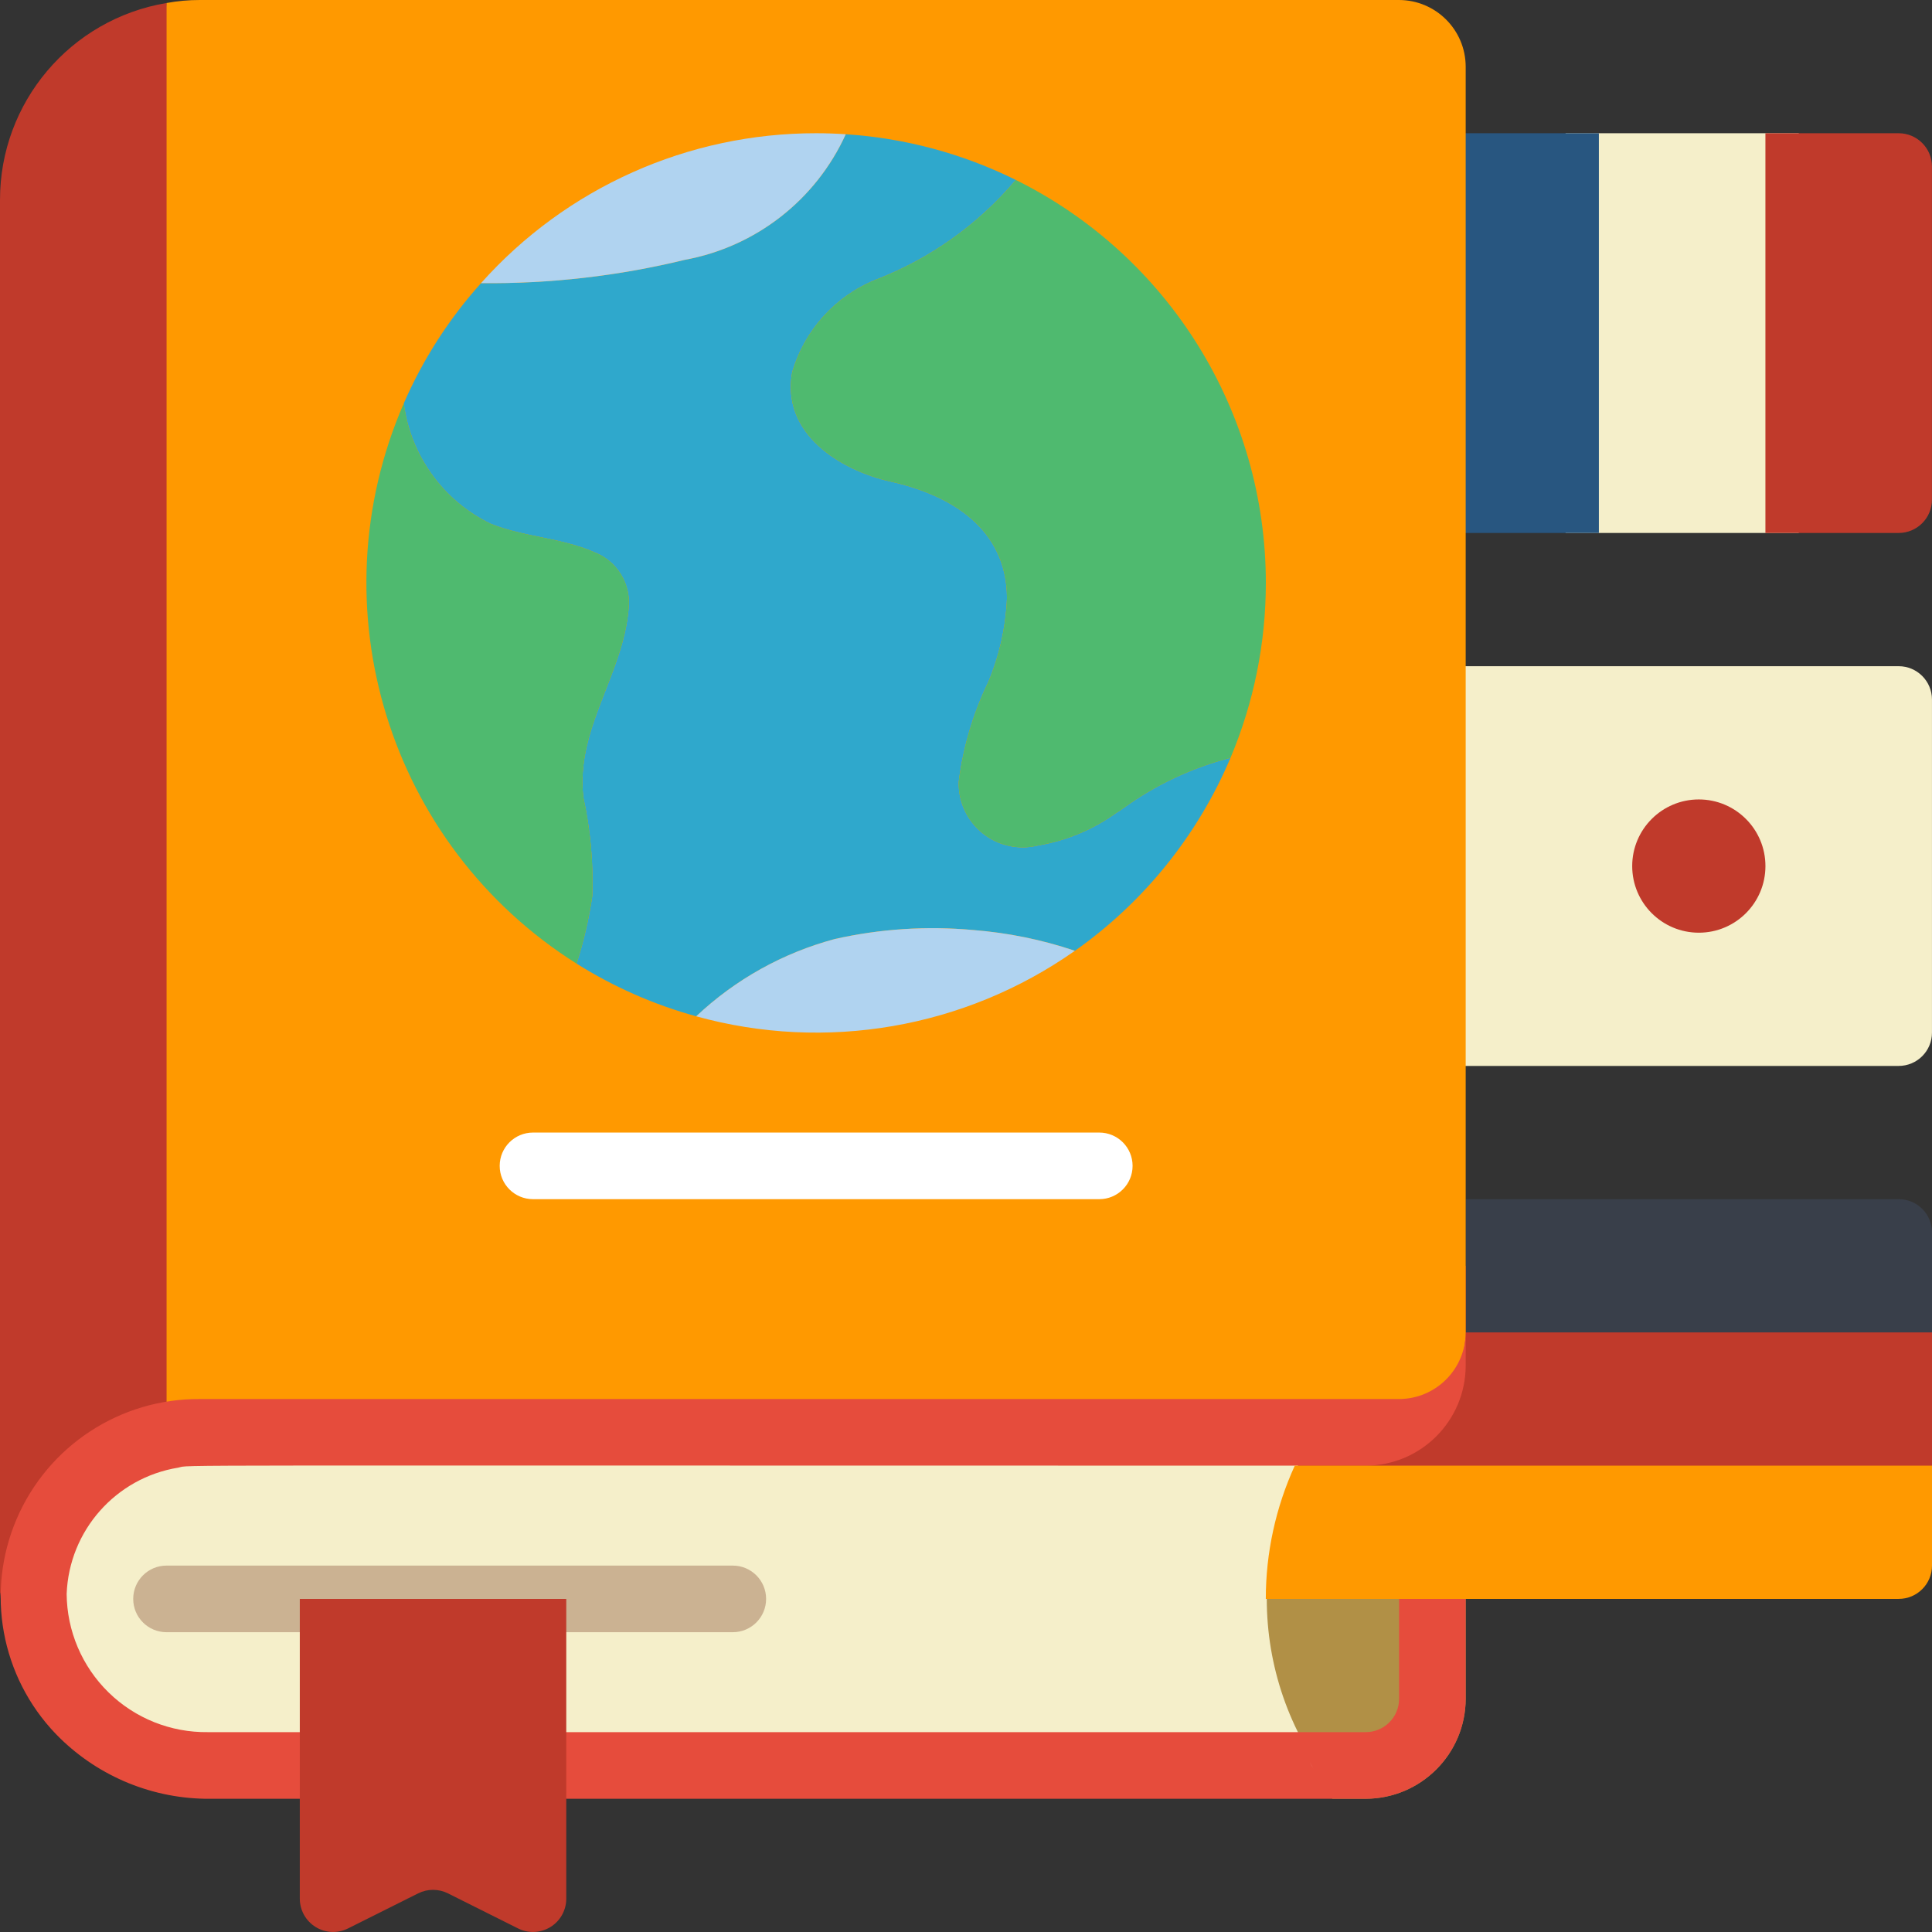 <svg width="80" height="80" viewBox="0 0 80 80" fill="none" xmlns="http://www.w3.org/2000/svg">
<rect x="0" y="0" width="80" height="80" fill="#333333" stroke="none"/>
<path d="M80.001 52.414V63.448H51.035C51.476 61.571 52.047 59.728 52.745 57.931H55.78C57.445 57.931 58.815 55.448 58.815 52.414H80.001Z" fill="#C03A2B"/>
<path d="M80.002 51.035V55.172H60.691V49.655H78.622C79.384 49.655 80.002 50.273 80.002 51.035Z" fill="#393F4A"/>
<path d="M64.828 5.517H74.483V22.069H64.828V5.517Z" fill="#F5EFCA"/>
<path d="M57.93 5.517H66.206V22.069H57.93V5.517Z" fill="#285680"/>
<path d="M79.998 6.896V20.689C79.998 21.451 79.381 22.069 78.619 22.069H73.102V5.517H78.619C79.381 5.517 79.998 6.135 79.998 6.896Z" fill="#C03A2B"/>
<path d="M57.93 27.586H78.619C79.381 27.586 79.999 28.204 79.999 28.966V42.759C79.999 43.521 79.381 44.138 78.619 44.138H57.93V27.586Z" fill="#F5EFCA"/>
<path d="M70.345 38.621C71.868 38.621 73.103 37.386 73.103 35.862C73.103 34.339 71.868 33.103 70.345 33.103C68.821 33.103 67.586 34.339 67.586 35.862C67.586 37.386 68.821 38.621 70.345 38.621Z" fill="#C03A2B"/>
<path d="M6.897 0.124L12.414 58.055C10.716 58.326 9.15 59.133 7.945 60.358C6.441 61.848 6.62069e-07 63.917 0 66.207L6.62069e-07 8.276C-0.002 4.238 2.915 0.791 6.897 0.124Z" fill="#C03A2B"/>
<path d="M60.691 66.207V70.345C60.685 72.627 58.836 74.476 56.554 74.483H55.174C54.954 74.179 51.23 72.483 51.036 72.166C50.595 71.429 50.212 70.659 49.892 69.862C49.238 68.264 48.901 66.554 48.898 64.828L60.691 66.207Z" fill="#B19046"/>
<path d="M60.691 2.759V55.172C60.691 56.69 59.45 59.31 57.933 59.31L8.278 59.186C7.82 59.183 7.362 59.225 6.912 59.31H6.898V0.124C7.353 0.041 7.815 -0.001 8.278 1.74103e-05H57.933C59.455 0.005 60.687 1.237 60.691 2.759Z" fill="#FF9900"/>
<path d="M55.173 73.966C6.249 73.966 8.956 74.008 8.139 73.888C4.127 73.728 0.913 70.509 0.76 66.497C0.606 62.484 3.566 59.029 7.554 58.564C12.926 58.564 -10.957 58.448 55.176 58.448C51.549 62.984 51.547 69.428 55.173 73.966Z" fill="#F5EFCA"/>
<path d="M30.343 67.586H6.895C6.133 67.586 5.516 66.969 5.516 66.207C5.516 65.445 6.133 64.828 6.895 64.828H30.343C31.105 64.828 31.723 65.445 31.723 66.207C31.723 66.969 31.105 67.586 30.343 67.586Z" fill="#CBB292"/>
<path d="M50.953 31.379C49.591 34.596 47.355 37.368 44.498 39.379V39.365C43.136 38.908 41.723 38.621 40.291 38.51C38.375 38.335 36.444 38.46 34.567 38.883C32.419 39.457 30.447 40.557 28.829 42.083C27.081 41.602 25.413 40.868 23.877 39.903V39.89C24.17 38.98 24.387 38.048 24.526 37.103C24.574 35.728 24.449 34.351 24.153 33.007C23.836 30.166 25.795 27.959 26.029 25.214C26.147 24.188 25.549 23.214 24.581 22.855C23.215 22.262 21.657 22.235 20.305 21.683C18.348 20.732 17 18.861 16.719 16.703C17.512 14.883 18.592 13.201 19.919 11.724C22.762 11.755 25.598 11.431 28.36 10.759C31.298 10.219 33.786 8.277 35.022 5.559C37.469 5.717 39.86 6.36 42.057 7.448V7.462L42.043 7.476C40.498 9.3 38.52 10.708 36.291 11.572C34.596 12.247 33.308 13.668 32.801 15.421C32.346 17.945 34.774 19.476 36.898 19.945C39.422 20.51 41.684 21.917 41.698 24.759C41.648 25.954 41.387 27.131 40.926 28.235C40.295 29.538 39.88 30.936 39.698 32.372C39.677 33.201 40.045 33.991 40.692 34.508C41.339 35.025 42.191 35.21 42.995 35.007C44.154 34.812 45.253 34.354 46.208 33.669C46.319 33.6 46.429 33.531 46.539 33.448C47.868 32.488 49.365 31.786 50.953 31.379Z" fill="#2FA8CC"/>
<path d="M24.154 33.007C24.45 34.352 24.575 35.728 24.526 37.104C24.387 38.049 24.17 38.98 23.878 39.89V39.904C16.091 34.998 13.05 25.144 16.719 16.704C17 18.861 18.348 20.733 20.305 21.683C21.657 22.235 23.216 22.262 24.581 22.855C25.55 23.214 26.148 24.188 26.029 25.214C25.795 27.959 23.836 30.166 24.154 33.007Z" fill="#4FBA6F"/>
<path d="M35.021 5.558C33.785 8.277 31.297 10.219 28.359 10.758C25.597 11.431 22.761 11.755 19.918 11.724C23.446 7.77 28.495 5.511 33.794 5.517C34.208 5.517 34.608 5.531 35.021 5.558Z" fill="#B0D3F0"/>
<path d="M44.497 39.366V39.379C39.941 42.577 34.193 43.569 28.828 42.083C30.446 40.557 32.418 39.457 34.566 38.883C36.443 38.461 38.374 38.335 40.29 38.51C41.722 38.621 43.136 38.908 44.497 39.366Z" fill="#B0D3F0"/>
<path d="M52.416 24.138C52.416 26.625 51.919 29.087 50.953 31.379C49.365 31.786 47.868 32.488 46.54 33.448C46.429 33.531 46.319 33.6 46.209 33.669C45.253 34.354 44.154 34.812 42.995 35.007C42.191 35.21 41.34 35.025 40.692 34.508C40.045 33.991 39.677 33.201 39.698 32.372C39.88 30.936 40.295 29.538 40.926 28.234C41.387 27.131 41.649 25.954 41.698 24.759C41.684 21.917 39.422 20.51 36.898 19.945C34.774 19.476 32.346 17.945 32.802 15.421C33.308 13.668 34.596 12.247 36.291 11.572C38.52 10.708 40.498 9.3 42.043 7.476L42.057 7.462V7.448C48.402 10.59 52.416 17.058 52.416 24.138Z" fill="#4FBA6F"/>
<path d="M45.519 49.655H22.071C21.309 49.655 20.691 49.038 20.691 48.276C20.691 47.514 21.309 46.897 22.071 46.897H45.519C46.281 46.897 46.898 47.514 46.898 48.276C46.898 49.038 46.281 49.655 45.519 49.655Z" fill="white"/>
<path d="M7.381 60.772C8.002 60.648 4.735 60.69 56.553 60.69C58.836 60.683 60.684 58.834 60.691 56.552V55.172C60.687 56.694 59.454 57.926 57.933 57.931H8.277C4.982 57.908 1.993 59.862 0.692 62.891C-0.608 65.92 0.033 69.433 2.319 71.807C3.939 73.479 6.156 74.441 8.484 74.483H56.553C58.836 74.476 60.684 72.627 60.691 70.345V66.207C60.691 65.445 60.074 64.828 59.312 64.828C58.55 64.828 57.933 65.445 57.933 66.207V70.345C57.933 71.106 57.315 71.724 56.553 71.724H8.609C7.073 71.745 5.592 71.153 4.494 70.078C3.396 69.004 2.772 67.536 2.76 66C2.86 63.38 4.793 61.193 7.381 60.772ZM54.384 73.241C54.331 73.152 54.282 73.061 54.232 72.966C54.283 73.058 54.33 73.149 54.384 73.241Z" fill="#E64C3C"/>
<path d="M21.453 79.853L18.548 78.4C18.16 78.206 17.703 78.206 17.315 78.4L14.41 79.853C13.983 80.066 13.475 80.043 13.069 79.793C12.662 79.542 12.415 79.098 12.414 78.621V66.207H23.448V78.621C23.448 79.098 23.2 79.542 22.794 79.793C22.387 80.043 21.88 80.066 21.453 79.853Z" fill="#C03A2B"/>
<path d="M80 60.69V64.827C80 65.589 79.383 66.207 78.621 66.207H52.414C52.414 64.303 52.823 62.421 53.614 60.69H80Z" fill="#FF9900"/>
</svg>
